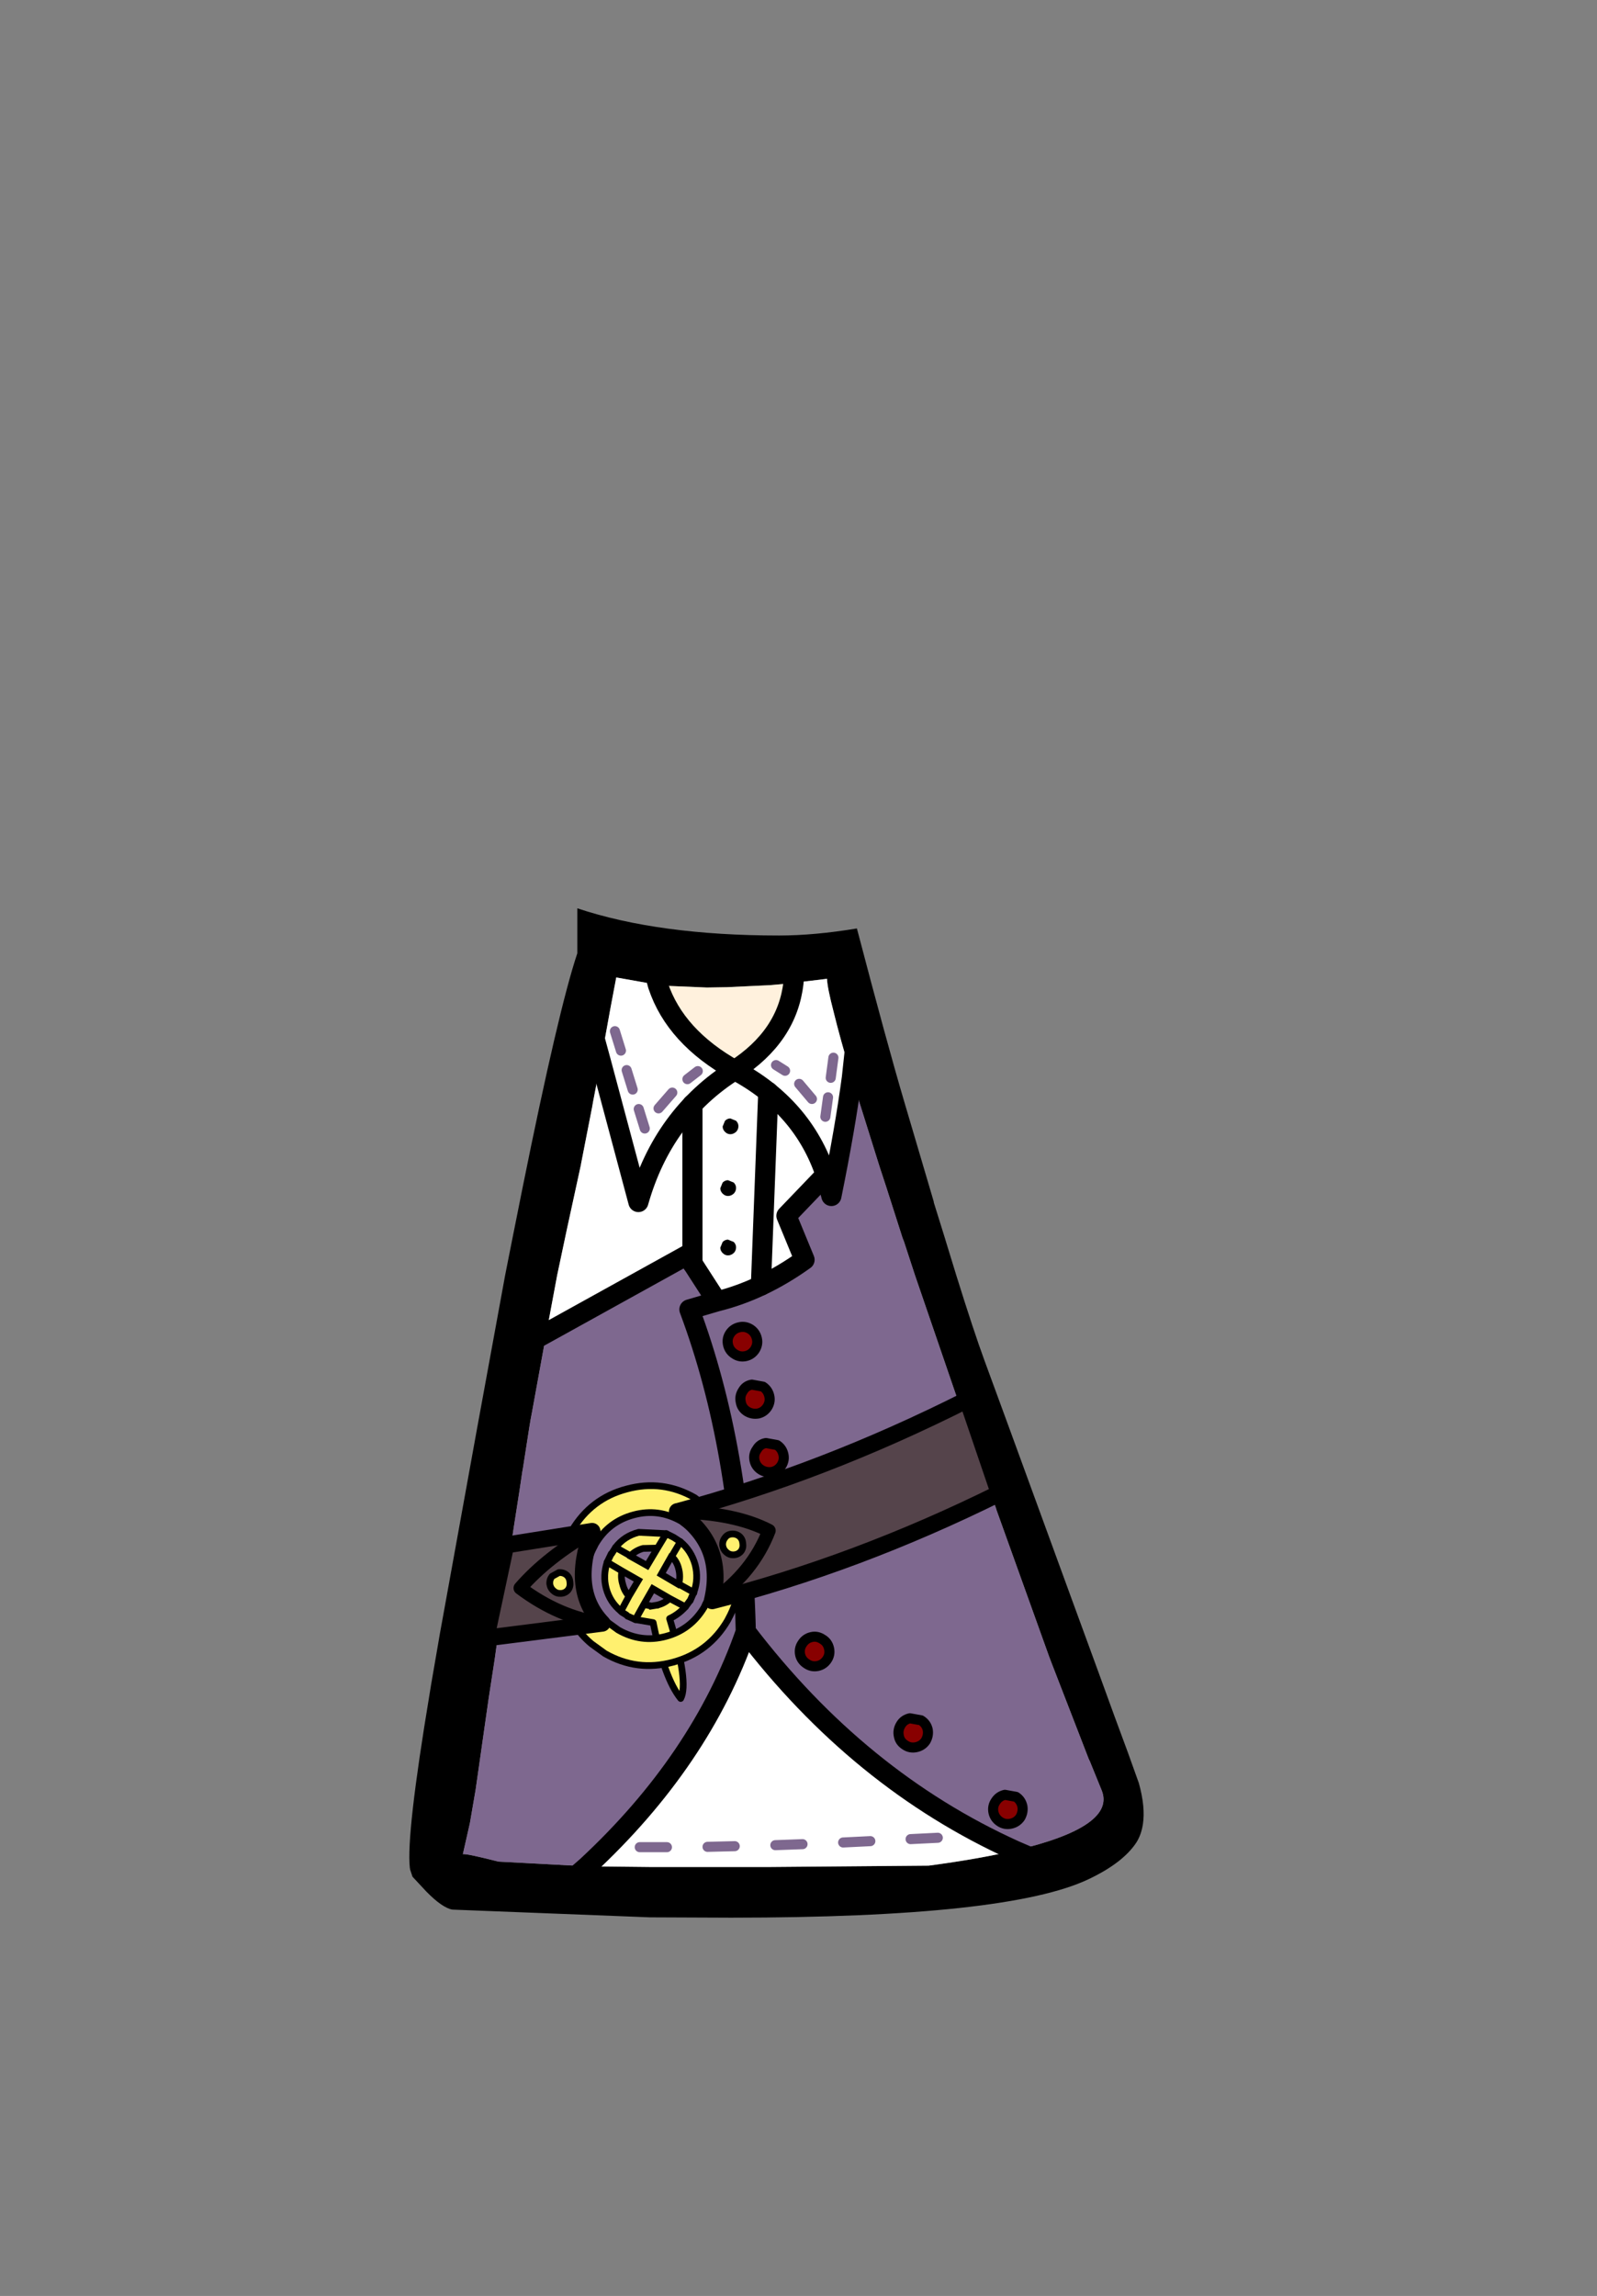 <?xml version="1.0" encoding="UTF-8" standalone="no"?>
<svg xmlns:xlink="http://www.w3.org/1999/xlink" height="342.0px" width="237.9px" xmlns="http://www.w3.org/2000/svg">
  <rect width="100%" height="100%" fill="#808080" stroke="none"/>
  <g transform="matrix(1, 0, 0, 1, 118.05, 273.9)">
    <use height="150.35" transform="matrix(1.0, 0.0, 0.0, 1.0, -57.1, -138.6)" width="109.4" xlink:href="#shape0"/>
  </g>
  <defs>
    <g id="shape0" transform="matrix(1, 0, 0, 1, 57.1, 138.6)">
      <path d="M0.15 -127.5 L0.25 -128.8 0.15 -127.5 -0.95 -127.35 -1.65 -127.3 -3.35 -127.15 -9.75 -126.85 -12.75 -126.8 -18.7 -127.05 -19.75 -127.2 -20.05 -127.2 -26.25 -128.3 -27.1 -123.8 -28.55 -115.8 -29.7 -109.8 -29.85 -108.95 -31.5 -100.5 -31.5 -100.45 -33.6 -90.8 -35.05 -83.95 -36.45 -76.45 -36.65 -75.35 -38.8 -63.55 -39.0 -62.5 -39.2 -61.3 -40.15 -55.2 -40.25 -54.65 -40.65 -51.95 -41.5 -46.5 -42.8 -37.8 -42.8 -37.75 -43.65 -31.45 -43.7 -31.5 -43.7 -31.45 -43.85 -30.4 -44.35 -26.8 -45.25 -20.95 -47.2 -7.3 -48.05 -2.35 -49.1 2.3 Q-48.7 2.15 -43.8 3.4 L-30.6 4.1 -21.25 4.2 -3.3 4.2 20.3 4.0 Q27.8 3.0 33.1 1.75 48.3 -1.8 46.05 -7.25 L44.3 -11.55 44.15 -11.85 38.65 -26.05 38.25 -27.1 30.35 -49.1 30.35 -49.15 28.4 -54.55 27.6 -56.9 27.35 -57.65 26.05 -61.3 24.85 -64.7 18.25 -83.95 16.6 -89.0 16.4 -89.5 14.0 -97.0 13.0 -100.05 12.7 -101.0 10.1 -109.3 10.05 -109.45 9.7 -110.55 8.85 -113.35 Q7.05 -119.4 6.15 -123.1 5.2 -126.75 5.15 -128.05 L5.15 -128.1 0.15 -127.5 M9.7 -121.25 L8.85 -113.35 9.7 -121.25 M34.95 2.55 L33.1 1.75 34.95 2.55 M19.25 -101.0 L21.05 -94.9 21.05 -94.8 22.7 -89.5 22.85 -89.0 24.4 -83.95 Q27.0 -75.6 28.6 -71.25 L32.25 -61.3 41.4 -36.25 45.7 -24.5 47.9 -18.45 49.95 -12.9 51.6 -8.3 Q52.6 -4.7 52.2 -2.15 51.95 -0.55 51.2 0.6 49.2 3.6 44.15 6.0 32.15 11.75 -9.15 11.75 L-21.25 11.7 -50.65 10.55 Q-52.15 10.3 -54.55 7.85 L-56.6 5.65 -56.95 4.6 -57.0 4.3 Q-57.55 -0.6 -54.05 -21.6 L-53.85 -22.85 -52.65 -29.8 -52.55 -30.4 -52.05 -33.15 -46.95 -61.3 -42.8 -83.95 -41.8 -89.0 -40.2 -97.0 Q-34.85 -123.55 -32.05 -131.9 L-32.05 -138.6 Q-19.9 -134.55 -2.0 -134.55 3.25 -134.55 9.6 -135.6 14.05 -118.6 16.65 -109.8 L19.25 -101.0 M-39.75 -73.65 L-36.65 -75.35 -39.75 -73.65 M-20.65 -129.45 L-20.05 -127.2 -20.65 -129.45 M-30.05 -121.3 L-28.55 -115.8 -30.05 -121.3 M-31.8 5.15 L-30.6 4.1 -31.8 5.15" fill="#000000" fill-rule="evenodd" stroke="none"/>
      <path d="M0.15 -127.5 L5.15 -128.1 5.15 -128.05 Q5.2 -126.75 6.15 -123.1 7.05 -119.4 8.85 -113.35 7.85 -105.85 5.8 -95.75 L4.95 -98.9 Q1.55 -109.1 -8.6 -114.5 -19.3 -107.75 -22.95 -94.85 L-28.55 -115.8 -22.95 -94.85 Q-19.3 -107.75 -8.6 -114.5 1.55 -109.1 4.95 -98.9 L-0.9 -92.8 1.8 -86.25 Q-4.55 -81.7 -11.25 -80.05 L-15.7 -86.95 -36.65 -75.35 -36.45 -76.45 -35.05 -83.95 -33.6 -90.8 -31.5 -100.45 -31.5 -100.5 -29.85 -108.95 -29.7 -109.8 -28.55 -115.8 -27.1 -123.8 -26.25 -128.3 -20.05 -127.2 -20.0 -127.05 Q-17.45 -119.45 -8.6 -114.5 -0.75 -119.55 0.15 -127.5 M33.1 1.75 Q27.8 3.0 20.3 4.0 L-3.3 4.2 -21.25 4.2 -30.6 4.1 Q-13.65 -11.65 -6.95 -30.85 9.9 -8.75 33.1 1.75" fill="#ffffff" fill-rule="evenodd" stroke="none"/>
      <path d="M8.85 -113.35 L9.7 -110.55 10.05 -109.45 10.1 -109.3 12.7 -101.0 13.0 -100.05 14.0 -97.0 16.4 -89.5 16.6 -89.0 18.25 -83.95 24.85 -64.7 26.05 -61.3 27.35 -57.65 27.6 -56.9 28.4 -54.55 30.35 -49.15 30.35 -49.1 38.25 -27.1 38.65 -26.05 44.15 -11.85 44.3 -11.55 46.05 -7.25 Q48.3 -1.8 33.1 1.75 9.9 -8.75 -6.95 -30.85 -13.65 -11.65 -30.6 4.1 L-43.8 3.4 Q-48.7 2.15 -49.1 2.3 L-48.05 -2.35 -47.2 -7.3 -45.25 -20.95 -44.35 -26.8 -43.85 -30.4 -43.7 -31.45 -43.65 -31.45 -42.8 -37.75 -42.8 -37.8 -41.5 -46.5 -40.65 -51.95 -40.25 -54.65 -40.15 -55.2 -39.2 -61.3 -39.0 -62.5 -38.8 -63.55 -36.65 -75.35 -15.7 -86.95 -11.25 -80.05 Q-4.55 -81.7 1.8 -86.25 L-0.9 -92.8 4.95 -98.9 5.8 -95.75 Q7.85 -105.85 8.85 -113.35 M1.45 -29.05 Q0.95 -28.3 1.15 -27.4 1.35 -26.55 2.15 -26.05 2.9 -25.55 3.8 -25.75 4.65 -25.95 5.15 -26.7 5.65 -27.45 5.45 -28.35 5.25 -29.25 4.5 -29.7 3.7 -30.25 2.85 -30.05 1.95 -29.85 1.45 -29.05 M18.45 -13.65 Q19.35 -13.85 19.85 -14.6 20.3 -15.4 20.15 -16.25 19.95 -17.15 19.15 -17.65 L17.5 -17.95 Q16.6 -17.75 16.15 -17.0 15.65 -16.2 15.85 -15.3 16.0 -14.45 16.8 -13.95 17.55 -13.45 18.45 -13.65 M33.95 -3.2 Q34.4 -4.0 34.25 -4.85 34.05 -5.75 33.3 -6.25 L31.65 -6.55 Q30.75 -6.35 30.25 -5.55 29.75 -4.8 29.95 -3.9 30.15 -3.05 30.9 -2.55 31.65 -2.05 32.55 -2.25 33.45 -2.45 33.95 -3.2 M-6.95 -30.85 Q-7.6 -58.15 -15.35 -78.85 L-11.25 -80.05 -15.35 -78.85 Q-7.6 -58.15 -6.95 -30.85 M-6.25 -75.9 Q-7.05 -76.4 -7.9 -76.2 -8.8 -76.0 -9.3 -75.25 -9.8 -74.5 -9.6 -73.6 -9.4 -72.7 -8.6 -72.2 -7.85 -71.7 -6.95 -71.9 -6.1 -72.1 -5.6 -72.85 -5.1 -73.65 -5.3 -74.5 -5.5 -75.4 -6.25 -75.9 M-6.75 -63.65 Q-6.0 -63.2 -5.1 -63.35 -4.25 -63.55 -3.75 -64.3 -3.25 -65.1 -3.45 -65.95 -3.65 -66.85 -4.4 -67.35 L-6.05 -67.65 Q-6.95 -67.5 -7.4 -66.7 -7.9 -65.95 -7.7 -65.05 -7.55 -64.15 -6.75 -63.65 M-4.65 -54.95 Q-3.9 -54.5 -3.0 -54.65 -2.15 -54.85 -1.65 -55.6 -1.15 -56.4 -1.35 -57.25 -1.55 -58.15 -2.3 -58.65 L-3.95 -58.95 Q-4.85 -58.8 -5.3 -58.0 -5.85 -57.25 -5.65 -56.35 -5.45 -55.45 -4.65 -54.95" fill="#7e688f" fill-rule="evenodd" stroke="none"/>
      <path d="M30.35 -49.15 L30.35 -49.1 30.35 -49.15" fill="#933d56" fill-rule="evenodd" stroke="none"/>
      <path d="M33.95 -3.2 Q33.45 -2.45 32.55 -2.25 31.65 -2.05 30.9 -2.55 30.15 -3.05 29.95 -3.9 29.75 -4.8 30.25 -5.55 30.75 -6.35 31.65 -6.55 L33.3 -6.25 Q34.05 -5.75 34.25 -4.85 34.4 -4.0 33.95 -3.2 M18.45 -13.65 Q17.55 -13.45 16.8 -13.95 16.0 -14.45 15.85 -15.3 15.65 -16.2 16.15 -17.0 16.6 -17.75 17.5 -17.95 L19.15 -17.65 Q19.95 -17.15 20.15 -16.25 20.3 -15.4 19.85 -14.6 19.35 -13.85 18.45 -13.65 M1.45 -29.05 Q1.95 -29.85 2.85 -30.05 3.7 -30.25 4.5 -29.7 5.25 -29.25 5.45 -28.35 5.65 -27.45 5.15 -26.7 4.65 -25.95 3.8 -25.75 2.9 -25.55 2.15 -26.05 1.35 -26.55 1.15 -27.4 0.95 -28.3 1.45 -29.05 M-6.25 -75.9 Q-5.5 -75.4 -5.3 -74.5 -5.1 -73.65 -5.6 -72.85 -6.1 -72.1 -6.95 -71.9 -7.85 -71.7 -8.6 -72.2 -9.4 -72.7 -9.6 -73.6 -9.8 -74.5 -9.3 -75.25 -8.8 -76.0 -7.9 -76.2 -7.05 -76.4 -6.25 -75.9 M-4.65 -54.95 Q-5.45 -55.45 -5.65 -56.35 -5.85 -57.25 -5.3 -58.0 -4.85 -58.8 -3.95 -58.95 L-2.3 -58.65 Q-1.55 -58.15 -1.35 -57.25 -1.15 -56.4 -1.65 -55.6 -2.15 -54.85 -3.0 -54.65 -3.9 -54.5 -4.65 -54.95 M-6.75 -63.65 Q-7.55 -64.15 -7.7 -65.05 -7.9 -65.95 -7.4 -66.7 -6.95 -67.5 -6.05 -67.65 L-4.4 -67.35 Q-3.65 -66.85 -3.45 -65.95 -3.25 -65.1 -3.75 -64.3 -4.25 -63.55 -5.1 -63.35 -6.0 -63.2 -6.75 -63.65" fill="#880000" fill-rule="evenodd" stroke="none"/>
      <path d="M-19.75 -127.2 L-18.7 -127.05 -12.75 -126.8 -9.75 -126.85 -3.35 -127.15 -1.65 -127.3 -0.95 -127.35 0.15 -127.5 Q-0.75 -119.55 -8.6 -114.5 -17.45 -119.45 -20.0 -127.05 L-19.75 -127.2" fill="#fff1dd" fill-rule="evenodd" stroke="none"/>
      <path d="M0.25 -128.8 L0.15 -127.5 M8.85 -113.35 L9.7 -121.25 M33.1 1.75 L34.95 2.55 M4.95 -98.9 L5.8 -95.75 Q7.85 -105.85 8.85 -113.35 M33.1 1.75 Q9.9 -8.75 -6.95 -30.85 -13.65 -11.65 -30.6 4.1 L-31.8 5.15 M-36.65 -75.35 L-39.75 -73.65 M-20.0 -127.05 Q-17.45 -119.45 -8.6 -114.5 -0.75 -119.55 0.15 -127.5 M-20.0 -127.05 L-20.05 -127.2 -20.65 -129.45 M-28.55 -115.8 L-22.95 -94.85 Q-19.3 -107.75 -8.6 -114.5 1.55 -109.1 4.95 -98.9 L-0.9 -92.8 1.8 -86.25 Q-4.55 -81.7 -11.25 -80.05 L-15.35 -78.85 Q-7.6 -58.15 -6.95 -30.85 M-28.55 -115.8 L-30.05 -121.3 M-11.25 -80.05 L-15.7 -86.95 -36.65 -75.35" fill="none" stroke="#000000" stroke-linecap="round" stroke-linejoin="round" stroke-width="3.0"/>
      <path d="M1.45 -29.05 Q0.95 -28.3 1.15 -27.4 1.35 -26.55 2.15 -26.05 2.9 -25.55 3.8 -25.75 4.65 -25.95 5.15 -26.7 5.65 -27.45 5.45 -28.35 5.25 -29.25 4.5 -29.7 3.7 -30.25 2.85 -30.05 1.95 -29.85 1.45 -29.05 M18.45 -13.65 Q19.35 -13.85 19.85 -14.6 20.3 -15.4 20.15 -16.25 19.95 -17.15 19.15 -17.65 L17.5 -17.95 Q16.6 -17.75 16.15 -17.0 15.65 -16.2 15.85 -15.3 16.0 -14.45 16.8 -13.95 17.55 -13.45 18.45 -13.65 M33.95 -3.2 Q34.4 -4.0 34.25 -4.85 34.05 -5.75 33.3 -6.25 L31.65 -6.55 Q30.75 -6.35 30.25 -5.55 29.75 -4.8 29.95 -3.9 30.15 -3.05 30.9 -2.55 31.65 -2.05 32.55 -2.25 33.45 -2.45 33.95 -3.2 M-6.25 -75.9 Q-7.05 -76.4 -7.9 -76.2 -8.8 -76.0 -9.3 -75.25 -9.8 -74.5 -9.6 -73.6 -9.4 -72.7 -8.6 -72.2 -7.85 -71.7 -6.95 -71.9 -6.1 -72.1 -5.6 -72.85 -5.1 -73.65 -5.3 -74.5 -5.5 -75.4 -6.25 -75.9 M-6.75 -63.65 Q-6.0 -63.2 -5.1 -63.35 -4.25 -63.55 -3.75 -64.3 -3.25 -65.1 -3.45 -65.95 -3.65 -66.85 -4.4 -67.35 L-6.05 -67.65 Q-6.95 -67.5 -7.4 -66.7 -7.9 -65.95 -7.7 -65.05 -7.55 -64.15 -6.75 -63.65 M-4.65 -54.95 Q-3.9 -54.5 -3.0 -54.65 -2.15 -54.85 -1.65 -55.6 -1.15 -56.4 -1.35 -57.25 -1.55 -58.15 -2.3 -58.65 L-3.95 -58.95 Q-4.85 -58.8 -5.3 -58.0 -5.85 -57.25 -5.65 -56.35 -5.45 -55.45 -4.65 -54.95" fill="none" stroke="#000000" stroke-linecap="round" stroke-linejoin="round" stroke-width="1.5"/>
      <path d="M5.7 -113.35 L6.1 -116.35 M4.9 -107.55 L5.3 -110.45 M2.9 -110.2 L1.0 -112.45 M-1.1 -114.4 L-2.45 -115.25 M-25.55 -117.4 L-26.45 -120.3 M-23.8 -111.6 L-24.7 -114.5 M-22.0 -105.8 L-22.9 -108.7 M-15.65 -113.15 L-14.1 -114.35 M-19.95 -108.8 L-17.9 -111.15 M-12.65 1.2 L-8.6 1.1 M-22.75 1.25 L-18.7 1.25 M7.55 0.55 L11.6 0.35 M17.6 0.05 L21.65 -0.15 M-2.55 0.95 L1.5 0.8" fill="none" stroke="#7e688f" stroke-linecap="round" stroke-linejoin="round" stroke-width="1.5"/>
      <path d="M-18.8 -45.45 L-17.7 -44.9 -16.7 -44.25 -18.0 -42.05 -16.7 -44.25 Q-15.1 -42.95 -14.5 -40.85 -13.95 -38.7 -14.7 -36.7 L-14.7 -36.6 -14.75 -36.6 -15.25 -35.45 -15.25 -35.5 -15.95 -34.55 -18.3 -35.8 -15.95 -34.55 Q-17.0 -33.4 -18.3 -32.8 -15.4 -23.25 -16.65 -20.9 -19.1 -23.95 -20.75 -32.2 L-23.4 -32.65 -24.4 -33.1 -24.55 -33.15 -24.75 -33.35 -25.4 -33.75 -25.5 -33.85 -25.55 -33.9 -24.35 -36.15 -25.55 -33.9 Q-27.2 -35.25 -27.75 -37.3 -28.25 -39.2 -27.6 -41.2 L-27.0 -42.45 -26.95 -42.45 -26.35 -43.4 -24.15 -42.15 -26.35 -43.4 Q-25.05 -45.1 -22.9 -45.65 L-18.8 -45.45 -20.1 -43.3 -18.8 -45.45 M-24.15 -42.15 L-24.15 -42.1 -21.65 -40.7 -20.1 -43.3 -22.25 -43.25 Q-23.35 -42.95 -24.15 -42.15 M-25.4 -39.9 L-27.6 -41.2 -25.4 -39.9 Q-25.6 -38.95 -25.3 -37.95 -25.05 -36.9 -24.35 -36.15 L-22.95 -38.5 -25.4 -39.9 M-22.15 -34.9 L-23.4 -32.65 -22.15 -34.9 -21.15 -34.7 -21.1 -34.65 -20.2 -34.8 -20.1 -34.8 -20.0 -34.85 Q-19.05 -35.1 -18.3 -35.8 L-20.8 -37.25 -22.15 -34.9 M-16.95 -37.95 L-14.7 -36.7 -16.95 -37.95 Q-16.65 -39.05 -16.95 -40.2 -17.2 -41.3 -18.0 -42.05 L-18.05 -42.05 -19.55 -39.4 -17.0 -37.9 -16.95 -37.95" fill="#fff06f" fill-rule="evenodd" stroke="none"/>
      <path d="M-18.8 -45.45 L-20.1 -43.3 -21.65 -40.7 -24.15 -42.1 -24.15 -42.15 -26.35 -43.4 M-27.6 -41.2 L-25.4 -39.9 -22.95 -38.5 -24.35 -36.15 -25.55 -33.9 M-23.4 -32.65 L-22.15 -34.9 -20.8 -37.25 -18.3 -35.8 -15.95 -34.55 M-14.7 -36.7 L-16.95 -37.95 -17.0 -37.9 -19.55 -39.4 -18.05 -42.05 -18.0 -42.05 -16.7 -44.25 M-24.15 -42.15 Q-23.35 -42.95 -22.25 -43.25 L-20.1 -43.3 M-18.0 -42.05 Q-17.2 -41.3 -16.95 -40.2 -16.65 -39.05 -16.95 -37.95 M-24.35 -36.15 Q-25.05 -36.9 -25.3 -37.95 -25.6 -38.95 -25.4 -39.9 M-18.3 -35.8 Q-19.05 -35.1 -20.0 -34.85 L-20.1 -34.8 -20.2 -34.8 -21.1 -34.65 -21.15 -34.7 -22.15 -34.9" fill="none" stroke="#000000" stroke-linecap="round" stroke-linejoin="miter" stroke-miterlimit="768" stroke-width="1.0"/>
      <path d="M-16.7 -44.25 L-17.7 -44.9 -18.8 -45.45 -22.9 -45.65 Q-25.05 -45.1 -26.35 -43.4 L-26.95 -42.45 -27.0 -42.45 -27.6 -41.2 Q-28.25 -39.2 -27.75 -37.3 -27.2 -35.25 -25.55 -33.9 L-25.5 -33.85 -25.4 -33.75 -24.75 -33.35 -24.55 -33.15 -24.4 -33.1 -23.4 -32.65 -20.75 -32.2 Q-19.1 -23.95 -16.65 -20.9 -15.4 -23.25 -18.3 -32.8 -17.0 -33.4 -15.95 -34.55 L-15.25 -35.5 -15.25 -35.45 -14.75 -36.6 -14.7 -36.6 -14.7 -36.7 M-16.7 -44.25 Q-15.1 -42.95 -14.5 -40.85 -13.95 -38.7 -14.7 -36.7" fill="none" stroke="#000000" stroke-linecap="round" stroke-linejoin="round" stroke-width="1.0"/>
      <path d="M-14.55 -50.8 L-11.9 -48.75 -11.85 -48.7 Q-9.3 -46.25 -8.35 -42.65 -6.95 -37.5 -9.55 -32.75 L-9.65 -32.55 Q-12.45 -27.75 -17.8 -26.3 -23.15 -24.85 -27.95 -27.6 L-29.95 -29.05 Q-33.05 -31.65 -34.15 -35.75 -35.5 -40.75 -33.1 -45.3 L-32.85 -45.9 Q-30.0 -50.7 -24.7 -52.1 -19.35 -53.55 -14.55 -50.8 M-14.65 -45.85 L-14.7 -45.9 -16.55 -47.3 Q-19.95 -49.25 -23.65 -48.25 -27.4 -47.25 -29.35 -43.9 L-29.45 -43.75 -29.45 -43.7 -29.55 -43.5 Q-31.25 -40.35 -30.3 -36.8 -29.55 -33.95 -27.4 -32.15 L-25.95 -31.1 Q-22.55 -29.15 -18.85 -30.15 -15.15 -31.15 -13.15 -34.5 L-12.95 -34.95 Q-11.25 -38.1 -12.2 -41.6 -12.85 -44.1 -14.65 -45.85" fill="#fff06f" fill-rule="evenodd" stroke="none"/>
      <path d="M-14.65 -45.85 Q-12.85 -44.1 -12.2 -41.6 -11.25 -38.1 -12.95 -34.95 L-13.15 -34.5 Q-15.15 -31.15 -18.85 -30.15 -22.55 -29.15 -25.95 -31.1 L-27.4 -32.15 Q-29.55 -33.95 -30.3 -36.8 -31.25 -40.35 -29.55 -43.5 L-29.45 -43.7 -29.45 -43.75 -29.35 -43.9 Q-27.4 -47.25 -23.65 -48.25 -19.95 -49.25 -16.55 -47.3 L-14.7 -45.9 -14.65 -45.85 M-14.55 -50.8 Q-19.35 -53.55 -24.7 -52.1 -30.0 -50.7 -32.85 -45.9 L-33.1 -45.3 Q-35.5 -40.75 -34.15 -35.75 -33.05 -31.65 -29.95 -29.05 L-27.95 -27.6 Q-23.15 -24.85 -17.8 -26.3 -12.45 -27.75 -9.65 -32.55 L-9.55 -32.75 Q-6.95 -37.5 -8.35 -42.65 -9.3 -46.25 -11.85 -48.7 L-11.9 -48.75 -14.55 -50.8" fill="none" stroke="#000000" stroke-linecap="round" stroke-linejoin="miter" stroke-miterlimit="768" stroke-width="1.0"/>
      <path d="M-17.1 -48.75 Q4.55 -54.55 26.05 -65.4 L30.8 -51.45 Q9.5 -40.9 -11.95 -35.45 -9.95 -43.85 -17.1 -48.7 L-17.1 -48.75 M-11.95 -35.45 Q-5.9 -39.65 -3.5 -45.9 -8.6 -48.55 -17.1 -48.7 -8.6 -48.55 -3.5 -45.9 -5.9 -39.65 -11.95 -35.45 M-28.35 -32.1 L-45.65 -29.9 -42.7 -43.75 -29.85 -45.8 Q-36.55 -41.95 -40.55 -37.35 -34.75 -33.0 -28.35 -32.1 -34.75 -33.0 -40.55 -37.35 -36.55 -41.95 -29.85 -45.8 -33.1 -37.05 -28.35 -32.1" fill="#55444b" fill-rule="evenodd" stroke="none"/>
      <path d="M-8.4 -88.1 Q-8.4 -87.6 -8.75 -87.25 -9.15 -86.9 -9.6 -86.9 -10.05 -86.9 -10.4 -87.25 -10.75 -87.6 -10.75 -88.05 L-10.4 -88.9 Q-10.05 -89.25 -9.6 -89.25 L-8.75 -88.9 Q-8.4 -88.55 -8.4 -88.1 M-8.4 -96.95 Q-8.4 -96.45 -8.75 -96.1 -9.15 -95.75 -9.6 -95.75 -10.05 -95.75 -10.4 -96.1 -10.75 -96.45 -10.75 -96.9 L-10.4 -97.75 Q-10.05 -98.1 -9.6 -98.1 L-8.75 -97.75 Q-8.4 -97.4 -8.4 -96.95 M-10.05 -105.3 Q-10.4 -105.65 -10.4 -106.1 L-10.05 -106.95 Q-9.7 -107.3 -9.25 -107.3 L-8.4 -106.95 Q-8.05 -106.6 -8.05 -106.15 -8.05 -105.65 -8.4 -105.3 -8.8 -104.95 -9.25 -104.95 -9.7 -104.95 -10.05 -105.3" fill="#000000" fill-rule="evenodd" stroke="none"/>
      <path d="M-17.1 -48.75 Q4.55 -54.55 26.05 -65.4 L30.8 -51.45 Q9.5 -40.9 -11.95 -35.45 -9.95 -43.85 -17.1 -48.7 L-17.15 -48.75 -17.1 -48.75 M-29.85 -45.8 L-42.7 -43.75 -45.65 -29.9 -28.35 -32.1 M-29.85 -45.8 Q-33.1 -37.05 -28.35 -32.1" fill="none" stroke="#000000" stroke-linecap="round" stroke-linejoin="round" stroke-width="2.5"/>
      <path d="M-17.1 -48.7 Q-8.6 -48.55 -3.5 -45.9 -5.9 -39.65 -11.95 -35.45 M-28.35 -32.1 Q-34.75 -33.0 -40.55 -37.35 -36.55 -41.95 -29.85 -45.8" fill="none" stroke="#000000" stroke-linecap="round" stroke-linejoin="round" stroke-width="2.0"/>
      <path d="M-3.6 -111.25 L-4.7 -82.4 M-14.9 -109.4 L-14.9 -85.7" fill="none" stroke="#000000" stroke-linecap="round" stroke-linejoin="round" stroke-width="3.0"/>
      <path d="M-9.8 -42.65 Q-9.35 -42.25 -8.7 -42.3 -8.05 -42.35 -7.65 -42.85 -7.3 -43.35 -7.4 -44.0 -7.45 -44.65 -7.9 -45.05 -8.4 -45.45 -9.05 -45.4 -9.7 -45.35 -10.05 -44.85 -10.45 -44.35 -10.4 -43.7 -10.3 -43.05 -9.8 -42.65" fill="#fff06f" fill-rule="evenodd" stroke="none"/>
      <path d="M-9.8 -42.65 Q-9.35 -42.25 -8.7 -42.3 -8.05 -42.35 -7.65 -42.85 -7.3 -43.35 -7.4 -44.0 -7.45 -44.65 -7.9 -45.05 -8.4 -45.45 -9.05 -45.4 -9.7 -45.35 -10.05 -44.85 -10.45 -44.35 -10.4 -43.7 -10.3 -43.05 -9.8 -42.65" fill="none" stroke="#000000" stroke-linecap="round" stroke-linejoin="round" stroke-width="1.0"/>
      <path d="M-35.55 -36.9 Q-35.1 -36.5 -34.45 -36.55 -33.8 -36.6 -33.4 -37.1 -33.05 -37.6 -33.15 -38.25 -33.2 -38.9 -33.65 -39.3 -34.15 -39.7 -34.8 -39.65 L-35.8 -39.1 Q-36.2 -38.6 -36.15 -37.95 -36.05 -37.3 -35.55 -36.9" fill="#fff06f" fill-rule="evenodd" stroke="none"/>
      <path d="M-35.55 -36.9 Q-35.1 -36.5 -34.45 -36.55 -33.8 -36.6 -33.4 -37.1 -33.05 -37.6 -33.15 -38.25 -33.2 -38.9 -33.65 -39.3 -34.15 -39.7 -34.8 -39.65 L-35.8 -39.1 Q-36.2 -38.6 -36.15 -37.95 -36.05 -37.3 -35.55 -36.9" fill="none" stroke="#000000" stroke-linecap="round" stroke-linejoin="round" stroke-width="1.0"/>
    </g>
  </defs>
</svg>
